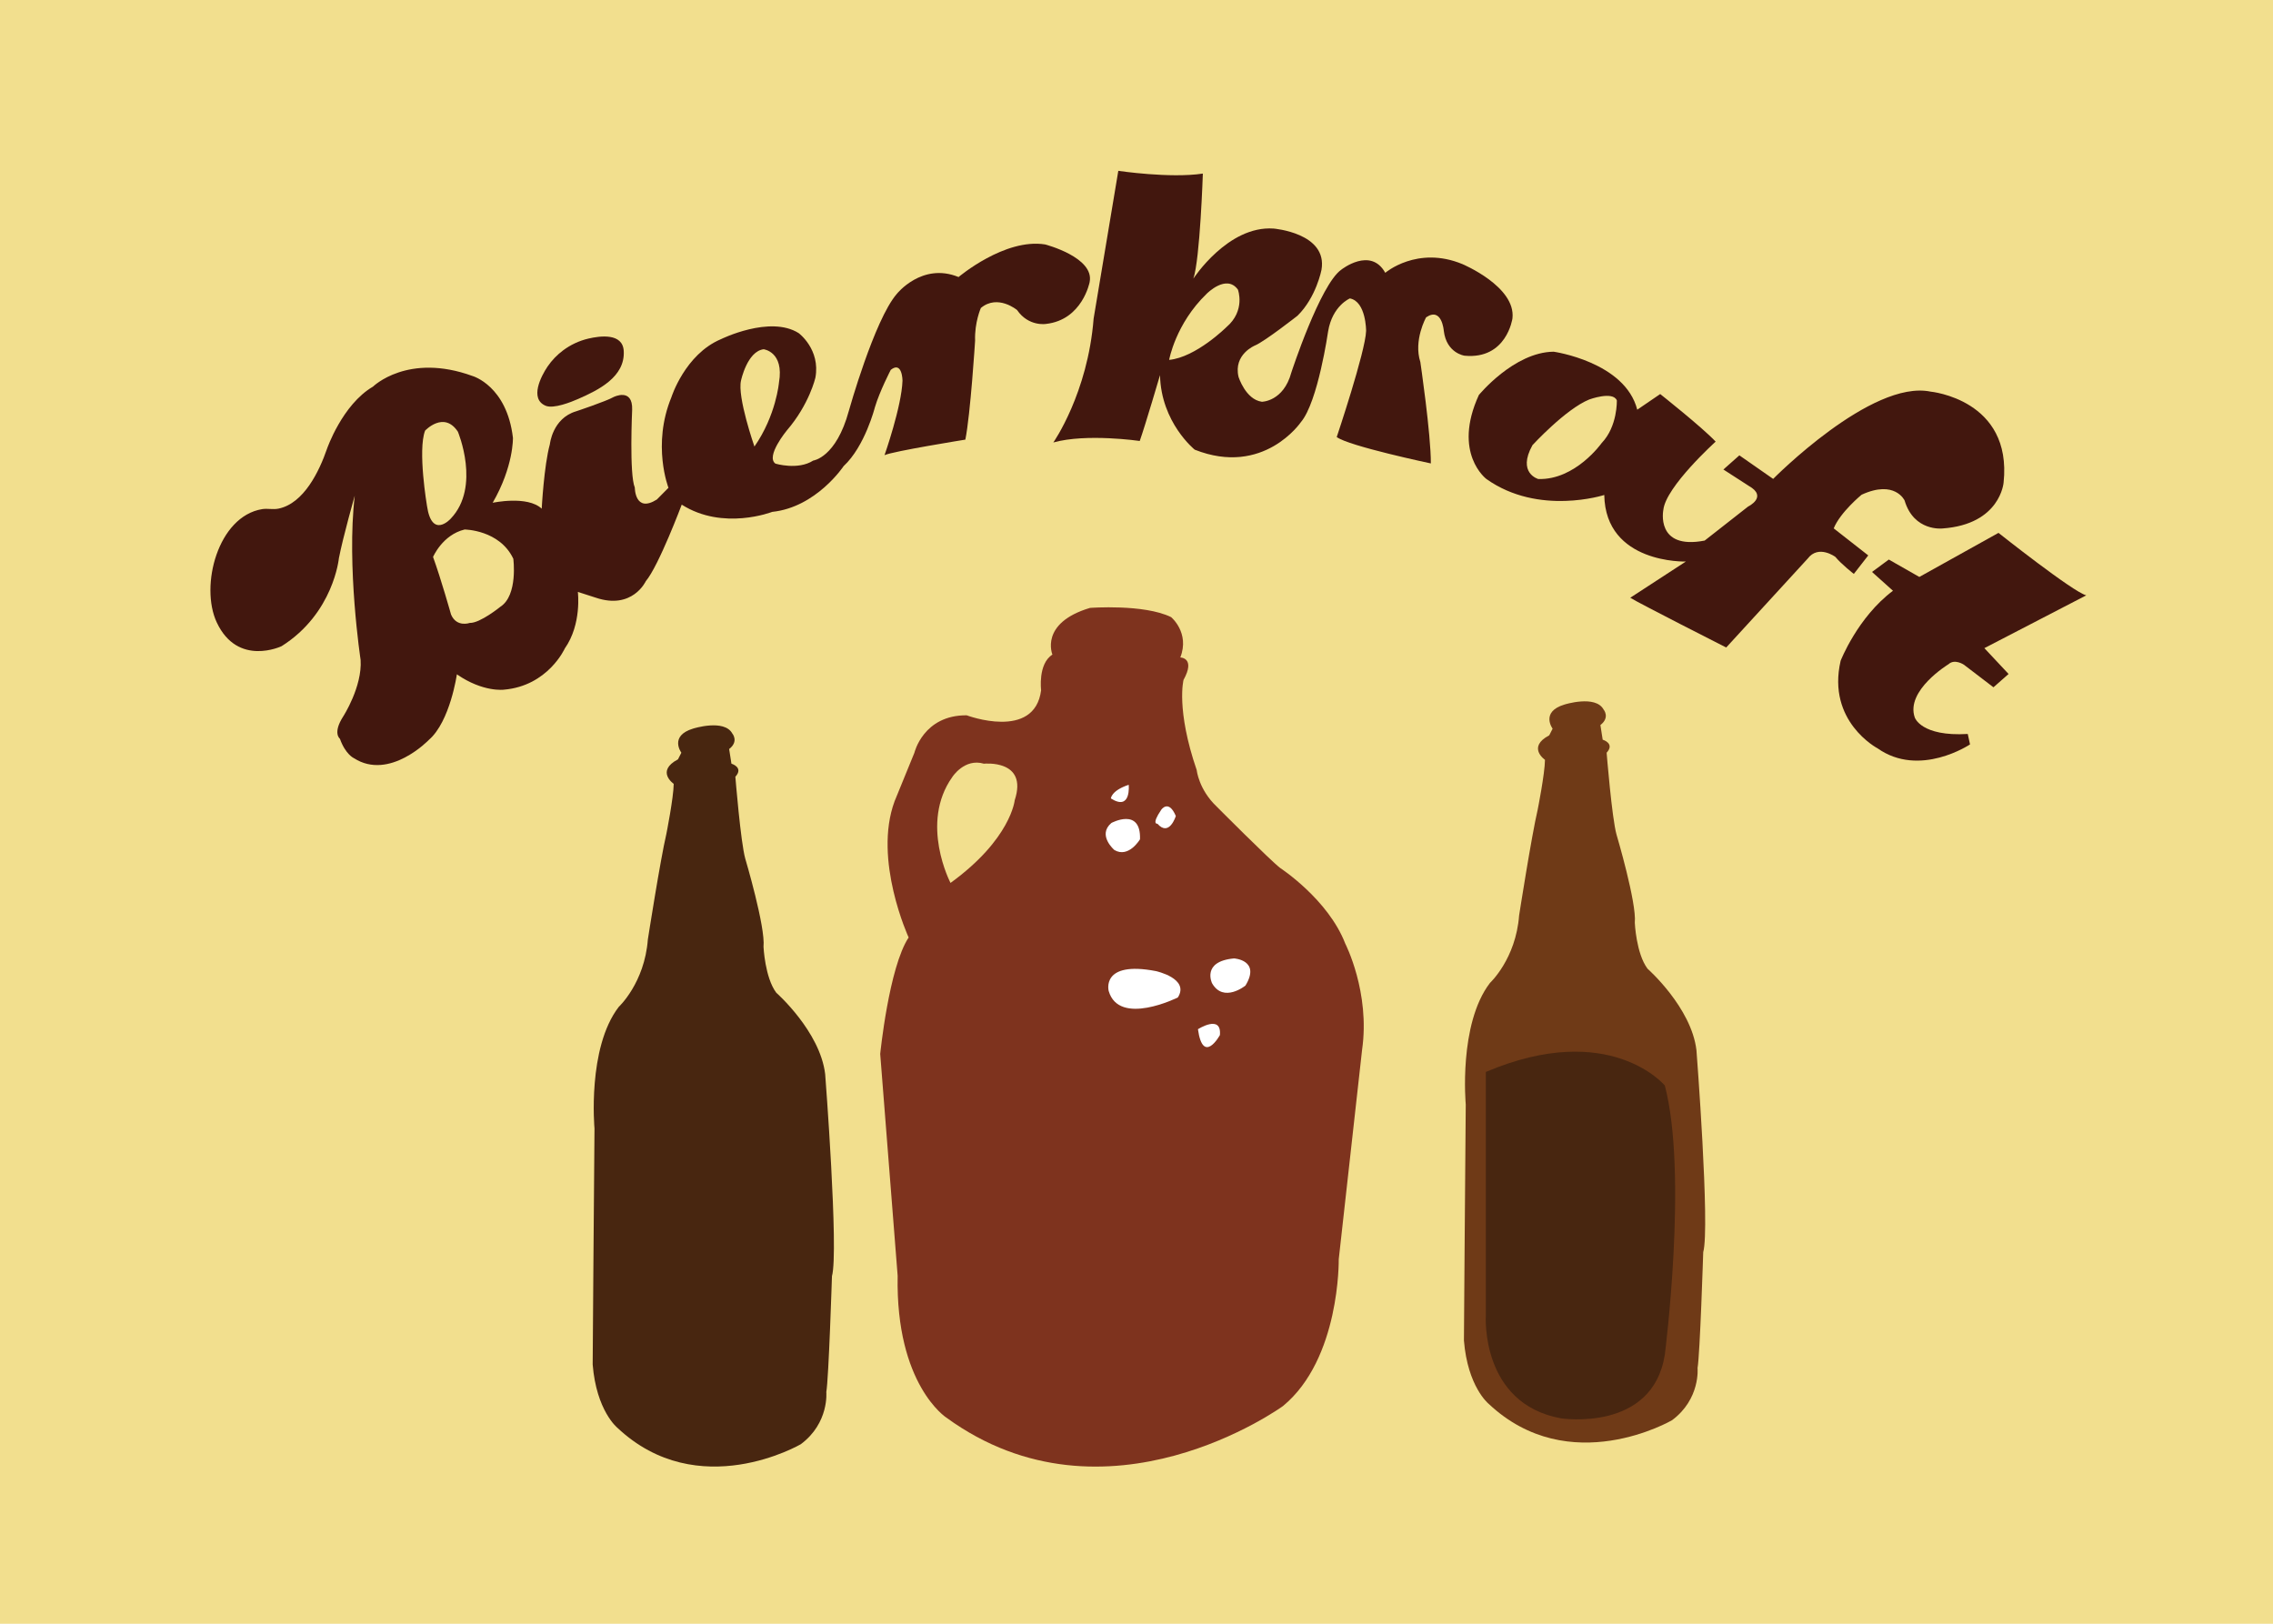 <?xml version="1.0" encoding="utf-8"?>
<!-- Generator: Adobe Illustrator 15.0.0, SVG Export Plug-In . SVG Version: 6.00 Build 0)  -->
<!DOCTYPE svg PUBLIC "-//W3C//DTD SVG 1.1//EN" "http://www.w3.org/Graphics/SVG/1.1/DTD/svg11.dtd">
<svg version="1.1" id="Layer_1" xmlns="http://www.w3.org/2000/svg" xmlns:xlink="http://www.w3.org/1999/xlink" x="0px" y="0px"
	 width="700px" height="500px" viewBox="0 0 700 500" enable-background="new 0 0 700 500" xml:space="preserve">
<rect fill="#F2DF8E" width="700" height="500"/>
<g>
	<g>
		<path fill="#42170E" d="M173.4,107.901c2.301-1.72,4.949-2.964,7.767-3.63c3.668-0.867,10.604-1.779,10.921,3.805
			c0.463,8.007-7.804,12.039-14.041,14.777c-2.108,0.928-7.558,3.12-10.01,2.091c-5.056-2.118-1.385-9.144,0.568-12.037
			C169.915,110.975,171.548,109.285,173.4,107.901z"/>
		<path fill="#42170E" d="M321.852,75.271c-12.433-2.001-26.65,10.037-26.65,10.037c-11.287-4.625-19.051,5.228-19.051,5.228
			c-6.91,8.017-14.731,35.95-14.731,35.95c-3.935,14.5-10.973,15.333-10.973,15.333c-4.713,3.036-11.636,0.948-11.636,0.948
			c-3.117-2.231,3.528-10.252,3.528-10.252c6.908-8.02,8.77-16.206,8.77-16.206c1.618-8.721-5.139-13.729-5.139-13.729
			c-8.854-5.605-23.991,1.881-23.991,1.881c-11.056,4.688-15.209,17.85-15.209,17.85c-6.061,14.693-0.908,27.892-0.908,27.892
			l-3.573,3.608c-6.785,4.299-6.794-3.68-6.794-3.68c-1.732-4.049-0.816-23.959-0.816-23.959c0.228-6.908-5.721-3.911-5.721-3.911
			c-2.163,1.264-11.58,4.41-11.58,4.41c-7.251,2.158-8.038,10.109-8.038,10.109c-1.816,6.593-2.512,19.857-2.512,19.857
			c-4.389-4.13-15.102-1.819-15.102-1.819c6.486-11.221,6.24-20.004,6.24-20.004c-1.875-16.019-12.414-19.021-12.414-19.021
			c-19.968-7.298-30.68,3.255-30.68,3.255c-9.48,5.535-14.182,19.184-14.19,19.216c-2.352,6.832-7.085,16.71-14.863,18.348
			c-1.744,0.366-3.391-0.103-5.05,0.159c-13.67,2.183-19.278,23.662-14.01,34.901c6.466,13.771,19.974,7.299,19.974,7.299
			c16.02-10.113,17.635-27.083,17.635-27.083c1.282-6.609,4.884-19.249,4.884-19.249c-2.566,21.721,1.807,50.579,1.807,50.579
			c0.531,8.267-5.352,17.379-5.352,17.379c-3.357,5.206-1.025,6.886-1.025,6.886c1.707,4.835,4.325,5.99,4.325,5.99
			c10.944,7.001,23.056-5.629,23.056-5.629c6.565-5.643,8.638-20.2,8.638-20.2c8.066,5.582,14.466,4.73,14.466,4.73
			c13.605-1.155,18.769-12.689,18.769-12.689c5.296-7.536,4.021-17.417,4.021-17.417l5.527,1.777
			c11.315,3.822,15.402-5.083,15.402-5.083c3.951-4.653,11.062-23.57,11.062-23.57c12.766,8.126,27.851,2.231,27.851,2.231
			c13.605-1.416,22.001-14.086,22.001-14.086c6.581-6.08,9.634-18.117,9.634-18.117c1.49-5.004,4.895-11.54,4.895-11.54
			c3.548-2.81,3.612,3.305,3.612,3.305c-0.256,7.971-5.535,22.97-5.535,22.97c2.696-1.226,24.889-4.782,24.889-4.782
			c1.586-7.929,3.002-30.486,3.002-30.486c-0.206-5.593,1.774-10.05,1.774-10.05c5.199-4.348,11.148,0.63,11.148,0.63
			c3.556,5.171,8.903,4.279,8.903,4.279c11.209-1.231,13.446-12.855,13.446-12.855C337.148,79.229,321.852,75.271,321.852,75.271z
			 M131.493,155.752c0,0-2.906-17.114-0.577-23.15c0,0,5.783-6.192,10.095,0.329c0,0,7.152,16.983-2.21,26.786
			C138.801,159.717,133.013,166.177,131.493,155.752z M154.138,186.807c0,0-6.28,5.117-9.462,5.011c0,0-4.043,1.462-5.77-2.585
			c0,0-3.094-11.002-5.543-17.729c0,0,2.897-6.821,9.729-8.453c0,0,10.761,0.082,14.988,8.998
			C158.08,172.048,159.573,183.265,154.138,186.807z M228.212,117.163c0,0,1.89-8.982,6.96-9.615c0,0,6.362,0.737,4.722,10.256
			c0,0-0.863,10.078-7.554,19.701C232.34,137.505,226.984,122.17,228.212,117.163z"/>
		<path fill="#42170E" d="M450.367,81.324c-13.914-5.771-23.756,2.682-23.756,2.682c-4.523-8.123-13.529-0.97-13.529-0.97
			c-6.538,4.572-15.396,31.672-15.396,31.672c-2.417,8.962-9.071,9.009-9.071,9.009c-5.033-0.692-7.196-7.677-7.196-7.677
			c-1.63-6.968,5.104-9.674,5.104-9.674c2.967-1.232,13.062-9.147,13.062-9.147c5.771-5.663,7.382-14.121,7.382-14.121
			c1.967-11.368-14.753-12.714-14.753-12.714c-14.063-0.989-24.702,15.419-24.702,15.419c2.059-6.049,2.92-32.35,2.92-32.35
			c-10.157,1.532-26.036-0.847-26.036-0.847l-7.602,45.492c-1.809,23.075-12.408,38.151-12.408,38.151
			c10.198-2.857,26.61-0.461,26.61-0.461c1.754-4.994,6.243-20.271,6.243-20.271c0.321,14.639,10.687,22.952,10.687,22.952
			c21.263,8.408,32.719-8.511,32.719-8.511c5.251-6.208,8.36-27.911,8.36-27.911c1.321-7.938,6.708-10.156,6.708-10.156
			c5.018,0.966,4.995,10.005,4.995,10.005c-0.206,6.377-9.049,32.678-9.049,32.678c3.64,2.779,28.987,8.128,28.987,8.128
			c0.037-9.04-3.234-31.22-3.234-31.22c-2.172-6.719,1.779-13.771,1.779-13.771c4.895-3.296,5.443,4.168,5.443,4.168
			c0.845,6.938,6.405,7.653,6.405,7.653c12.985,1.222,14.737-11.484,14.737-11.484C466.895,88.243,450.367,81.324,450.367,81.324z
			 M377.664,100.76c0,0-9.346,9.266-17.614,10.061c0,0,1.96-11.104,11.562-20.363c0,0,6.058-6.186,9.618-1.281
			C381.23,89.176,383.68,95.638,377.664,100.76z"/>
		<path fill="#42170E" d="M594.547,120.595c-18.227-3.786-48.479,26.875-48.479,26.875l-10.407-7.255l-4.921,4.36l7.811,5.04
			c6.005,3.386-0.212,6.375-0.212,6.375l-13.362,10.47c-15.26,2.956-12.728-9.46-12.728-9.46
			c0.765-7.154,16.111-21.011,16.111-21.011c-4.117-4.39-17.077-14.649-17.077-14.649l-7.069,4.819
			c-3.773-14.746-25.747-17.859-25.747-17.859c-12.232,0.133-23.037,13.343-23.037,13.343c-8.232,17.996,2.348,25.872,2.348,25.872
			c16.119,11.429,36.276,4.903,36.276,4.903c0.365,21.285,25.126,20.497,25.126,20.497l-17.119,11.147
			c2.082,1.394,29.545,15.324,29.545,15.324l25.097-27.376c3.333-4.41,8.531-0.518,8.531-0.518c1.782,2.187,5.679,5.235,5.679,5.235
			l4.438-5.701l-10.636-8.326c2.027-4.986,8.581-10.358,8.581-10.358c10.264-4.714,13.245,1.764,13.245,1.764
			c2.871,9.669,11.684,8.622,11.684,8.622c17.854-1.274,18.81-14.154,18.81-14.154C619.729,122.986,594.547,120.595,594.547,120.595
			z M493.244,136.438c0,0-8.088,11.44-19.515,11.065c0,0-6.581-1.811-1.783-10.429c0,0,10.204-11.104,17.475-14.058
			c0,0,7.269-2.69,8.507,0.276C497.928,123.293,498.193,131.286,493.244,136.438z"/>
		<path fill="#42170E" d="M591.084,177.658l24.376-13.568c0,0,23.075,18.299,27.034,19.23l-31.382,16.262l7.455,7.958l-4.659,4.099
			l-9.076-6.939c0,0-2.86-1.958-4.779-0.157c0,0-13.298,8.073-10.373,16.41c0,0,1.933,5.914,16.316,5.058l0.697,3.213
			c0,0-15.504,10.395-28.494,1.195c0,0-15.688-8.228-11.349-26.957c0,0,5.22-13.395,16.118-21.549l-6.454-5.793l5.169-3.819
			L591.084,177.658z"/>
	</g>
	<path fill="#482610" d="M190.541,310.064c0,0,7.959-7.354,8.973-20.767c0,0,3.842-24.597,5.72-32.591
		c0,0,2.195-11.037,2.246-15.338c0,0-5.634-3.878,1.311-7.544l1.042-2.045c0,0-3.842-5.161,3.611-7.421c0,0,9.591-3.059,12.08,1.511
		c0,0,2.09,2.418-0.976,4.782l0.704,4.51c0,0,3.877,1.13,1.211,4.024c0,0,1.636,20.253,3.051,25.227c0,0,6.266,21.048,5.62,27.131
		c0,0,0.426,9.474,3.926,14.147c0,0,13.493,11.889,15.061,25.062c0,0,4.228,54.661,2.092,62.214c0,0-0.999,31.557-1.741,35.682
		c0,0,0.934,9.525-7.858,16.07c0,0-31.573,18.462-56.527-5.099c0,0-6.414-5.188-7.564-19.443c0,0,0.386-54.677,0.56-72.691
		C183.08,347.486,180.794,322.753,190.541,310.064z"/>
	<g>
		<path fill="#7E331E" d="M414.295,290.582c-5.248-13.649-20.044-23.303-20.044-23.303c-3.203-2.468-19.565-18.915-19.565-18.915
			c-5.549-5.281-6.138-11.213-6.138-11.213c-6.431-18.716-4.062-27.795-4.062-27.795c3.796-6.831-0.994-6.904-0.994-6.904
			c2.984-7.618-2.834-12.422-2.834-12.422c-8.384-4.099-24.979-2.837-24.979-2.837c-15.643,4.671-11.572,14.378-11.572,14.378
			c-4.513,2.845-3.482,10.976-3.482,10.976c-2.013,15.593-22.919,7.717-22.919,7.717c-13.367-0.095-16.1,11.526-16.1,11.526
			l-6.1,14.933c-6.703,18.034,4.322,41.953,4.322,41.953c-6.084,9.218-8.756,35.872-8.756,35.872l5.373,68.319
			c-0.651,33.581,14.996,43.66,14.996,43.66c49.338,35.906,103.662-3.557,103.662-3.557c17.675-14.563,17.178-45.193,17.178-45.193
			l7.188-64.484C422.018,305.571,414.295,290.582,414.295,290.582z M312.491,246.431c0,0-1.159,11.963-19.766,25.448
			c0,0-9.612-18.362,0.569-32.636c0,0,3.73-5.845,9.714-4.075C303.009,235.168,316.682,233.741,312.491,246.431z"/>
		<path fill="#FFFFFF" d="M341.436,305.158c0,0-2.523-9.415,14.559-6.124c0,0,10.465,2.275,6.736,8.119
			C362.73,307.153,344.633,316.182,341.436,305.158z"/>
		<path fill="#FFFFFF" d="M373.269,302.773c0,0-3.309-6.742,6.778-7.644c0,0,8.294,0.485,3.51,8.36
			C383.557,303.49,376.809,308.955,373.269,302.773z"/>
		<path fill="#FFFFFF" d="M368.924,316.927c0,0,7.348-4.721,6.76,1.81C375.684,318.736,370.497,328.163,368.924,316.927z"/>
		<path fill="#FFFFFF" d="M347.599,241.663c0,0,0.845,8.214-5.481,4.204C342.117,245.867,342.167,243.47,347.599,241.663z"/>
		<path fill="#FFFFFF" d="M357.624,249.345c0,0,2.274-3.33,4.483,1.932c0,0-2.006,6.55-5.665,2.373
			C356.442,253.649,354.472,254.002,357.624,249.345z"/>
		<path fill="#FFFFFF" d="M342.262,253.421c0,0,9.157-4.956,8.817,5.02c0,0-3.469,5.9-7.885,3.309
			C343.194,261.749,337.837,257.183,342.262,253.421z"/>
	</g>
	<path fill="#6F3A17" d="M458.863,302.665c0,0,7.952-7.348,8.967-20.766c0,0,3.842-24.596,5.722-32.591
		c0,0,2.199-11.033,2.246-15.337c0,0-5.636-3.878,1.31-7.545l1.041-2.044c0,0-3.841-5.163,3.618-7.423c0,0,9.588-3.052,12.073,1.518
		c0,0,2.09,2.416-0.974,4.786l0.702,4.51c0,0,3.877,1.122,1.214,4.017c0,0,1.633,20.26,3.054,25.229c0,0,6.26,21.051,5.622,27.128
		c0,0,0.418,9.479,3.921,14.146c0,0,13.489,11.89,15.063,25.074c0,0,4.227,54.649,2.089,62.208c0,0-1,31.551-1.747,35.682
		c0,0,0.937,9.524-7.849,16.063c0,0-31.58,18.465-56.534-5.086c0,0-6.413-5.188-7.564-19.456c0,0,0.392-54.675,0.561-72.689
		C451.397,340.088,449.109,315.362,458.863,302.665z"/>
	<path fill="#482610" d="M457.579,330.085v75.049c0,0-1.735,27.066,23.151,31.619c0,0,28.227,4.359,31.976-19.628
		c0,0,7.155-55.603,0-82.863C512.706,334.262,495.747,313.914,457.579,330.085z"/>
</g>
</svg>
